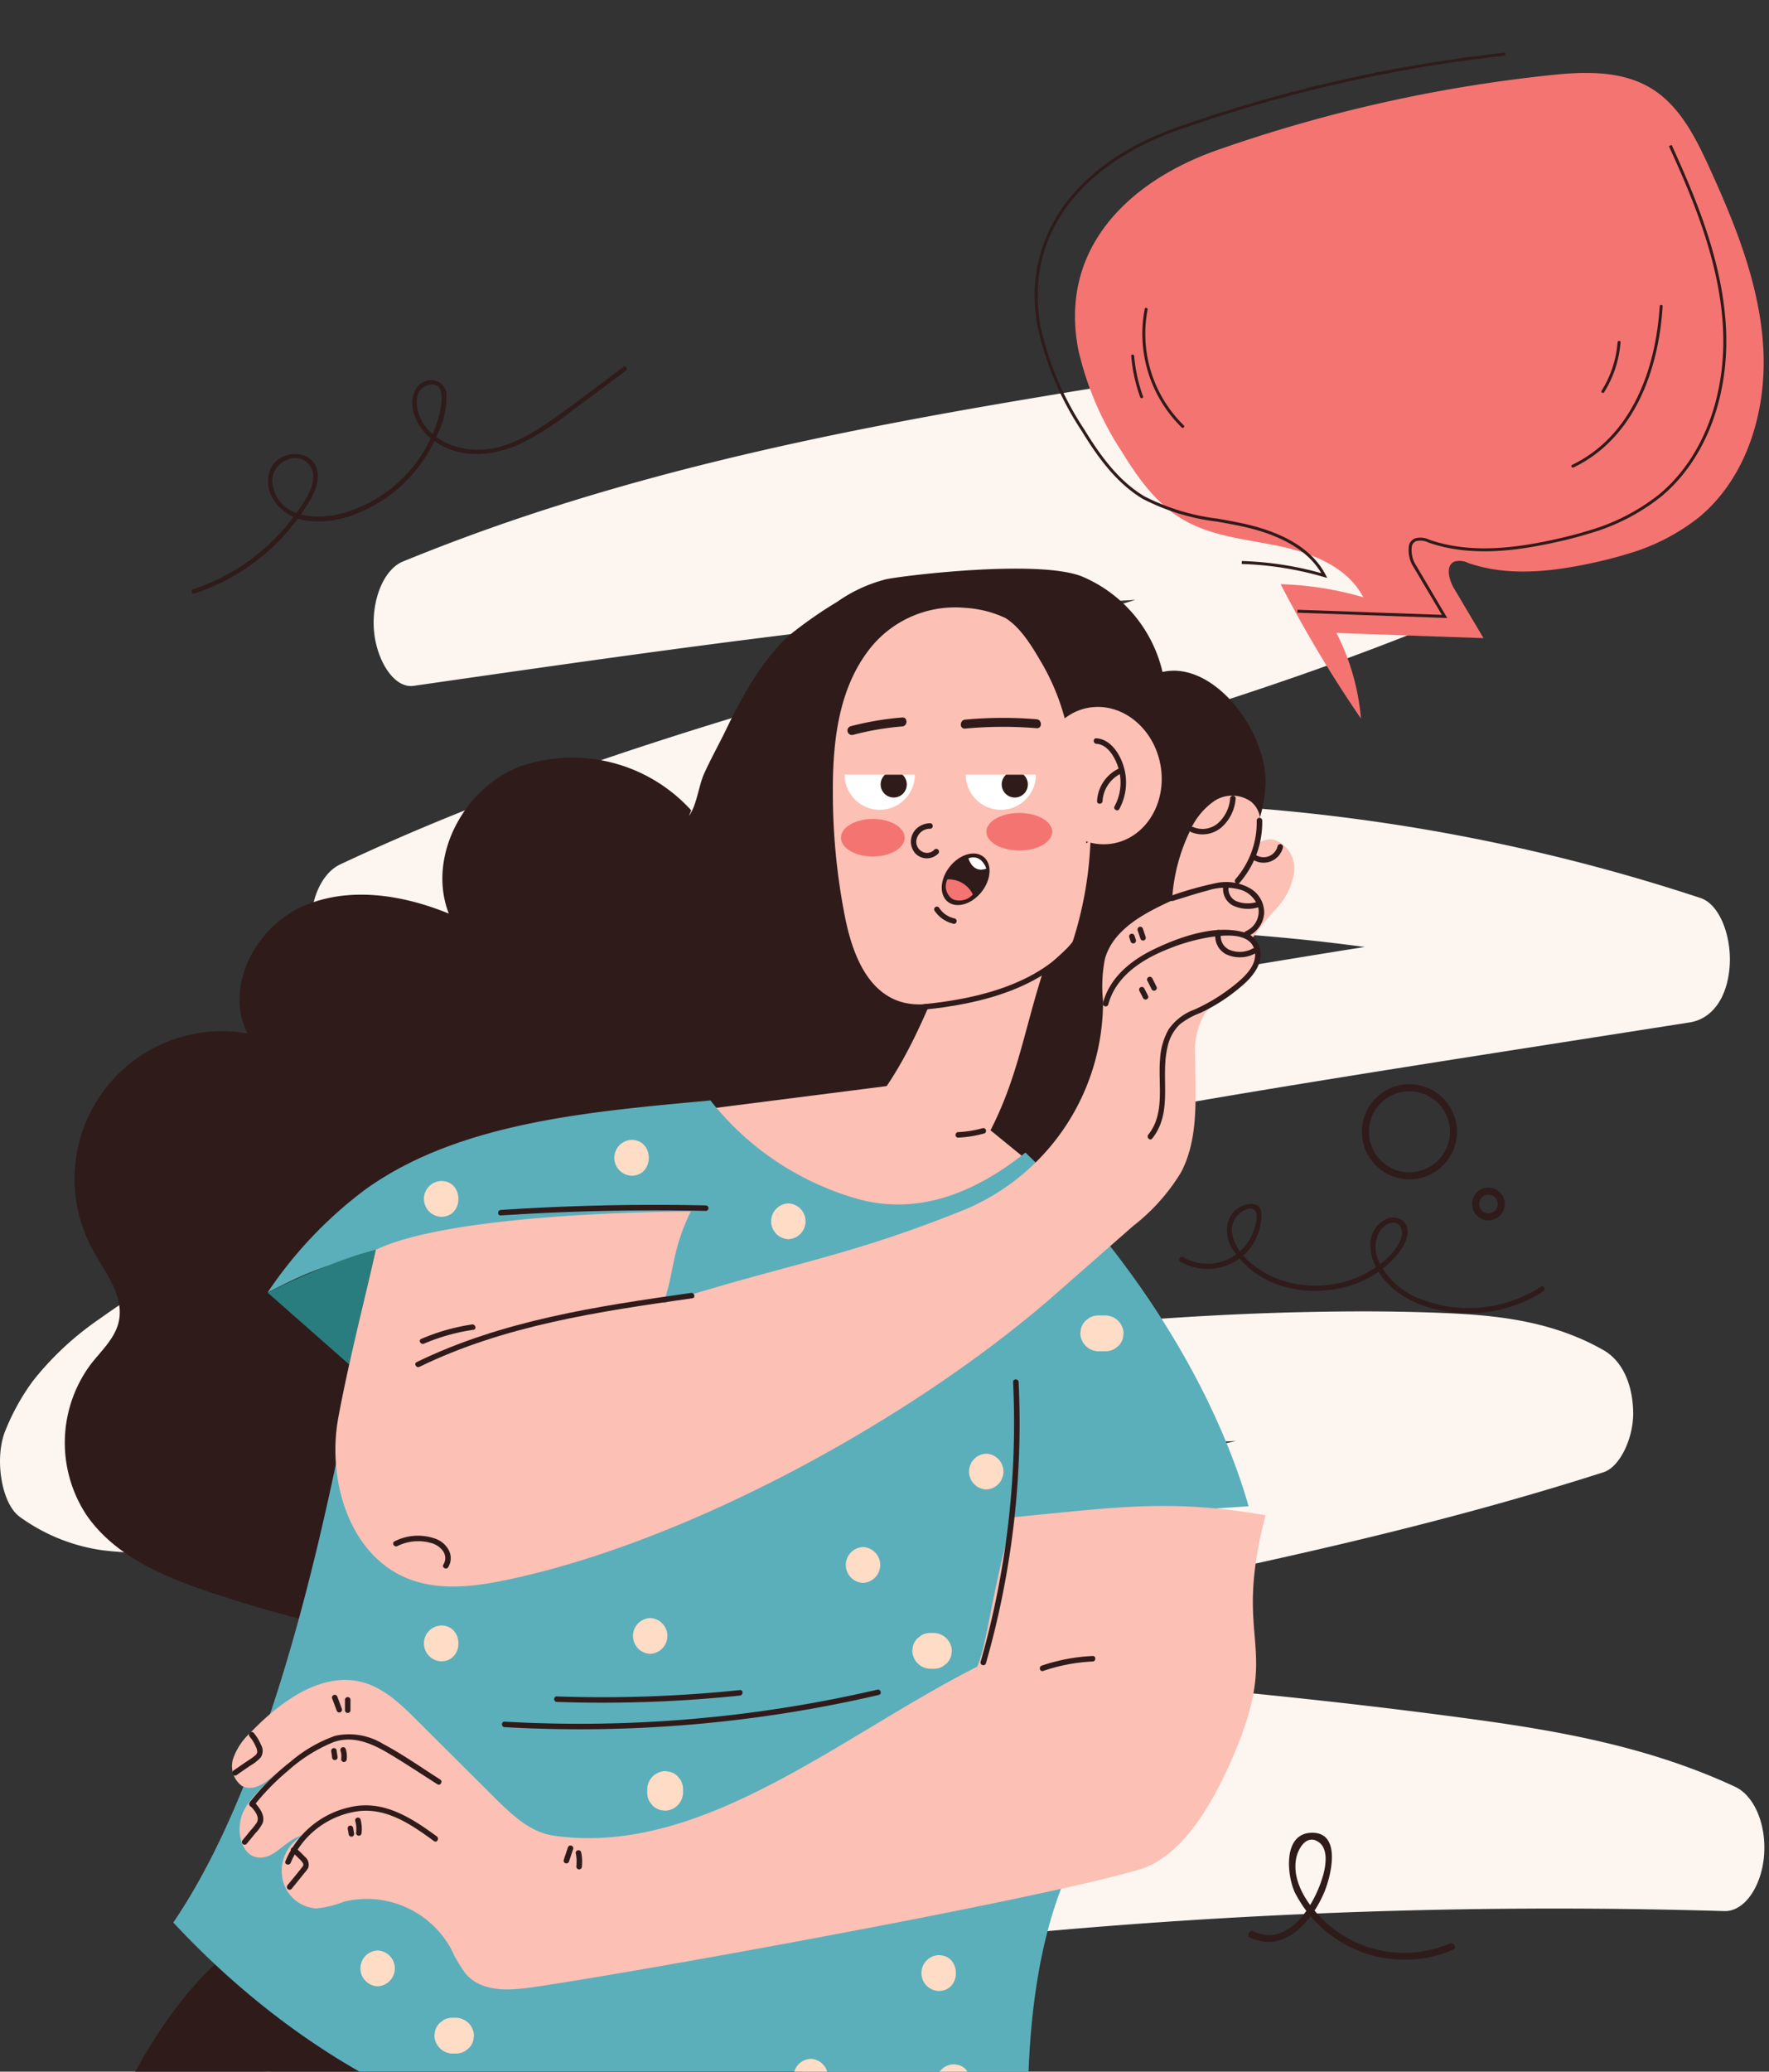<svg xmlns="http://www.w3.org/2000/svg" xmlns:xlink="http://www.w3.org/1999/xlink" width="190.5" height="223" viewBox="0 0 190.5 223">
  <rect x="0" y="0" width="190.5" height="223" fill="#333333" stroke="none"/>
  <defs>
    <clipPath id="clip-path">
      <rect id="Rectángulo_420730" data-name="Rectángulo 420730" width="190" height="223" transform="translate(600 3066)" fill="#fff" stroke="#707070" stroke-width="1" opacity="0.42"/>
    </clipPath>
  </defs>
  <g id="Grupo_1219854" data-name="Grupo 1219854" transform="translate(-599.5 -3066)">
    <g id="Grupo_1216606" data-name="Grupo 1216606" transform="translate(531.409 3018.358)">
      <path id="Trazado_1163371" data-name="Trazado 1163371" d="M254.938,239.975c-9.183-4.27-18.763-5.982-28.276-7.277s-19.068-2.353-28.614-3.25q-22.363-2.1-44.766-2.846,3.4-.792,6.8-1.545,3.2-.708,6.4-1.391l1.732-.368.693-.146.056-.012q1.646-.347,3.293-.689,6.412-1.334,12.827-2.645c8.935-1.843,17.869-3.709,26.782-5.8,9.673-2.271,19.322-4.82,28.906-7.886,1.786-.572,3.274-3.746,3.193-6.571-.091-3.179-1.314-5.5-3.193-6.571-5.207-2.969-10.846-3.7-16.347-3.958-5.432-.259-10.872-.256-16.306-.131-11.071.253-22.132,1.144-33.177,2.339-22.122,2.394-44.184,6.009-66.315,8.212-6.184.616-12.372,1.121-18.564,1.458-2.188.119-4.384.274-6.578.275q.378-.266.758-.529c.311-.215.624-.426.936-.638l.093-.063.122-.078c.735-.47,1.47-.938,2.209-1.388a115.7,115.7,0,0,1,16.381-8.141,308.965,308.965,0,0,1,34.955-11.629q8.8-2.44,17.649-4.5,4.466-1.048,8.941-2.016,1.053-.228,2.106-.453c.164-.035,1.2-.254.651-.138l.124-.026.878-.183q2.2-.456,4.392-.9c11.9-2.388,23.821-4.444,35.751-6.382,12.056-1.959,24.118-3.821,36.179-5.714l4.464-.7c2.176-.341,3.965-2.333,4.271-5.908.272-3.175-.991-6.758-3.115-7.476A204.272,204.272,0,0,0,194.4,134.142a316.761,316.761,0,0,0-33.389.438c11.345-3.286,22.708-6.418,34.023-9.952,8.261-2.58,16.495-5.384,24.664-8.605,1.778-.7,3.276-3.65,3.193-6.571-.092-3.211-1.32-5.453-3.193-6.571-6.3-3.762-13.188-4.692-19.884-4.679-.294,0-.589.009-.883.012a9.459,9.459,0,0,0,.624-3.477c-.1-3.383-1.925-7.2-4.349-6.814-21.939,3.485-43.931,6.985-65.585,13.68-6.085,1.881-12.137,4.025-18.138,6.482-2.1.859-3.4,4.2-3.115,7.476.265,3.091,2.112,6.219,4.271,5.908,14.079-2.027,28.159-4.055,42.256-5.765,11.8-1.432,23.634-2.791,35.47-3.492-5.673,1.746-11.358,3.4-17.044,5.033-14.756,4.233-29.536,8.322-44.172,13.5-8.208,2.9-16.367,6.158-24.428,9.948-2.083.979-3.4,4.1-3.115,7.476.267,3.113,2.109,6.189,4.271,5.908,18.759-2.433,37.527-4.841,56.341-5.944,17.6-1.033,35.265-.922,52.825,1.445-.517.083-1.034.163-1.552.246-12.167,1.952-24.329,4-36.466,6.375-12.336,2.412-24.651,5.13-36.905,8.414a339.213,339.213,0,0,0-35.634,11.456,126.569,126.569,0,0,0-16.8,7.858,103.86,103.86,0,0,0-8.911,5.71A32.437,32.437,0,0,0,71.63,196.3a24.125,24.125,0,0,0-2.951,5.312c-1.2,2.846-.5,7.859,1.56,9.323a19.883,19.883,0,0,0,8.884,3.582,37.878,37.878,0,0,0,7.372.178c5.6-.244,11.193-.635,16.784-1.129,11.07-.979,22.123-2.365,33.171-3.827,21.552-2.852,43.108-6,64.736-6.983-.438.1-.876.2-1.313.294q-3.29.72-6.581,1.415l-.693.146-.029.006-.028.006-1.56.327-3.293.685c-17.53,3.631-35.088,7.049-52.516,11.778a290.128,290.128,0,0,0-28.7,9.3c-2.1.813-3.393,4.233-3.115,7.476.281,3.27,2.094,5.969,4.271,5.908q28.829-.807,57.659.616,8.508.422,17.012,1.048-26.359,2.284-52.612,6.818-8.724,1.509-17.429,3.269c-5.928,1.2-12.05,1.837-17.463,6.158-2.031,1.621-2.782,6.353-1.56,9.323,1.337,3.248,3.778,4.179,5.95,2.445.185-.148.426-.4.651-.554a1.213,1.213,0,0,0,.231-.1,17.311,17.311,0,0,1,1.688-.879,23.339,23.339,0,0,1,3.491-1.23c.536-.147,1.074-.279,1.613-.4.2-.045,1.06-.232,1.2-.265q1.744-.366,3.489-.721,7.638-1.552,15.292-2.913Q142.143,260,157.5,258.042q30.708-3.906,61.533-4.734,17.373-.466,34.748.051c2.166.064,3.991-2.642,4.271-5.908C258.341,244.09,257.032,240.949,254.938,239.975Z" fill="#fcf5f0"/>
    </g>
    <g id="Grupo_1217185" data-name="Grupo 1217185" transform="translate(115 -202.734)">
      <g id="Grupo_1217169" data-name="Grupo 1217169" transform="translate(399.929 3286.578)">
        <path id="Trazado_1163637" data-name="Trazado 1163637" d="M210.316,172.254a3.722,3.722,0,1,1,3.722-3.722A3.726,3.726,0,0,1,210.316,172.254Zm0-6.412a2.69,2.69,0,1,0,2.69,2.69A2.693,2.693,0,0,0,210.316,165.842Z" fill="#301b1b"/>
      </g>
      <g id="Grupo_1217176" data-name="Grupo 1217176" transform="translate(399.929 3286.578)">
        <g id="Grupo_1217175" data-name="Grupo 1217175">
          <path id="Trazado_1163642" data-name="Trazado 1163642" d="M219.186,190.718c3.711,1.756,6.667-1.761,7.974-4.829.738-1.733,1.99-6.652-1.478-6.441-2.973.181-2.508,4.612-1.68,6.4a13.237,13.237,0,0,0,17.054,6.178c.442-.207.057-.862-.383-.655A12.474,12.474,0,0,1,227.05,188.8c-1.692-1.635-3.364-4.117-2.9-6.582.209-1.108,1.155-2.7,2.462-1.745,1,.734.74,2.452.461,3.48-.822,3.024-3.652,7.93-7.5,6.107-.44-.209-.826.445-.384.654Z" fill="#301b1b"/>
        </g>
      </g>
    </g>
    <g id="Grupo_1217184" data-name="Grupo 1217184" transform="translate(384.218 2908.927)">
      <g id="Grupo_1217183" data-name="Grupo 1217183" transform="translate(235.931 196.52)">
        <path id="Trazado_1163646" data-name="Trazado 1163646" d="M236.228,220.966a22.69,22.69,0,0,0,8.473-5.055,22.349,22.349,0,0,0,3.168-3.737c.821-1.219,1.862-2.772,1.6-4.324-.4-2.375-3.676-2.443-4.865-.659a3.461,3.461,0,0,0,.063,3.553,4.885,4.885,0,0,0,3.5,2.342c3.046.533,6.367-.772,8.82-2.513a15.716,15.716,0,0,0,5.457-6.871,8.923,8.923,0,0,0,.913-4.314,1.657,1.657,0,0,0-2.419-1.205c-1.277.566-1.444,2.159-1.1,3.357a5.624,5.624,0,0,0,2.191,2.991c2.831,2.022,6.457,1.663,9.454.244a32.158,32.158,0,0,0,5.289-3.406q2.953-2.191,5.9-4.385c.248-.184.006-.605-.245-.419-2.566,1.906-5.1,3.87-7.719,5.706-2.3,1.609-4.935,3.172-7.823,3.216-2.334.035-4.941-.937-6.149-3.048-.646-1.129-1.081-3.378.581-3.884,2.181-.663,1.474,2.458,1.155,3.575a14.983,14.983,0,0,1-10.32,10.2c-2.671.708-6.588.558-7.428-2.713a2.434,2.434,0,0,1,1.5-3.053,1.959,1.959,0,0,1,2.784,1.6c.1,1.541-1.078,3.1-1.933,4.292a21.88,21.88,0,0,1-3.008,3.376,22.124,22.124,0,0,1-7.979,4.67c-.3.1-.169.565.128.467Z" transform="translate(-235.931 -196.52)" fill="#301b1b"/>
      </g>
    </g>
    <g id="Grupo_1217186" data-name="Grupo 1217186" transform="translate(696.072 -874.251)">
      <g id="Grupo_1217165" data-name="Grupo 1217165" transform="translate(50.087 4056.96)">
        <path id="Trazado_1163633" data-name="Trazado 1163633" d="M262.564,389.624a5.121,5.121,0,1,1,5.121-5.121A5.127,5.127,0,0,1,262.564,389.624Zm0-9.483a4.362,4.362,0,1,0,4.362,4.362A4.367,4.367,0,0,0,262.564,380.142Z" transform="translate(-257.443 -379.382)" fill="#301b1b"/>
      </g>
      <g id="Grupo_1217166" data-name="Grupo 1217166" transform="translate(61.96 4068.095)">
        <path id="Trazado_1163634" data-name="Trazado 1163634" d="M275.346,398.04a1.759,1.759,0,1,1,1.759-1.759A1.761,1.761,0,0,1,275.346,398.04Zm0-2.759a1,1,0,1,0,1,1A1,1,0,0,0,275.346,395.28Z" transform="translate(-273.587 -394.522)" fill="#301b1b"/>
      </g>
      <g id="Grupo_1217182" data-name="Grupo 1217182" transform="translate(30.404 4069.854)">
        <g id="Grupo_1217181" data-name="Grupo 1217181" transform="translate(0 0)">
          <path id="Trazado_1163645" data-name="Trazado 1163645" d="M272.682,443.325a5.876,5.876,0,0,0,7.225-1.1,6.011,6.011,0,0,0,1.45-3.207c.143-1.12.1-1.976-1.239-1.9a2.73,2.73,0,0,0-2.206,1.606,3.69,3.69,0,0,0,.485,3.409,9.647,9.647,0,0,0,5.715,3.937c4.376,1.163,9.733-.242,12.358-4.108.551-.81,1.052-2.051.314-2.907a1.76,1.76,0,0,0-2.355-.066c-2.056,1.389-1.31,4.309-.055,5.951,1.842,2.41,4.881,3.553,7.818,3.86a14.787,14.787,0,0,0,9.589-2.306c.3-.2.02-.679-.282-.482a14.24,14.24,0,0,1-12.73,1.414,8.11,8.11,0,0,1-4.713-4.106,3.575,3.575,0,0,1-.073-2.942,2.173,2.173,0,0,1,1.039-1.1c1.164-.549,1.775.5,1.439,1.506-.563,1.692-2.423,3.075-3.939,3.859a11.591,11.591,0,0,1-5.148,1.263,11.112,11.112,0,0,1-4.937-1.043c-1.746-.836-3.673-2.356-4.13-4.331a2.338,2.338,0,0,1,.5-2.167c.352-.376,1.253-1,1.781-.655.8.519-.115,2.652-.471,3.268a5.277,5.277,0,0,1-7.155,1.862.278.278,0,0,0-.28.481Z" transform="translate(-272.545 -437.115)" fill="#301b1b"/>
        </g>
      </g>
    </g>
    <g id="Enmascarar_grupo_1153315" data-name="Enmascarar grupo 1153315" clip-path="url(#clip-path)">
      <g id="Grupo_1218201" data-name="Grupo 1218201" transform="translate(0 6)">
        <g id="Grupo_1218200" data-name="Grupo 1218200" transform="translate(600 3121.216)">
          <g id="Grupo_1216769" data-name="Grupo 1216769" transform="translate(0 0)">
            <g id="Grupo_1216611" data-name="Grupo 1216611" transform="translate(6.478)">
              <path id="Trazado_1163375" data-name="Trazado 1163375" d="M514.6,310.963c-.365,1.59-2.591,1.657-4.189,1.323a142.319,142.319,0,0,1-15.965-4.313c-5.091-1.7-10.386-3.913-13.448-8.32a14.147,14.147,0,0,1,.435-16.291c1.128-1.452,2.6-2.769,3-4.562.63-2.777-1.482-5.321-2.837-7.825A15.891,15.891,0,0,1,498.3,247.756c-2.491-4.881.756-11.249,5.723-13.567s10.887-1.408,15.958.672c-2.38-6.135,1.657-13.636,7.837-15.9a17.282,17.282,0,0,1,18.269,4.789q-.122.3-.244.606c.856-1.191,1.032-3.236,1.647-4.593.745-1.643,1.635-3.219,2.417-4.845,1.684-3.5,3.729-7.169,6.585-9.885a44.826,44.826,0,0,1,5.3-3.722,15.961,15.961,0,0,1,5.2-2.419c1.341-.346,16.789-2.276,21.346-.248a14.813,14.813,0,0,1,8.721,11.345l-.308-1.119c5.625-1.361,11.521,6.544,11.171,12.32s-4.225,10.663-8.039,15.017c1.608,3.419.918,7.518-.627,10.966s-3.873,6.483-5.674,9.805c-1.434,2.645-2.537,5.477-4.207,7.981-3.272,4.909-8.433,8.174-13.44,11.293-8.434,5.253-17.53,10.693-27.46,10.358-3.4-.115-6.881-.911-10.166-.012-5.482,1.5-8.622,7.083-11.246,12.125S520.161,309.8,514.6,310.963Z" transform="translate(-478.628 -197.734)" fill="#301b1b"/>
            </g>
            <g id="Grupo_1216622" data-name="Grupo 1216622" transform="translate(0 145.061)">
              <g id="Grupo_1216612" data-name="Grupo 1216612">
                <path id="Trazado_1163376" data-name="Trazado 1163376" d="M626.376,404.573s-.414,31.365-1.463,40.8h-91.86s6.511-44.2,24.509-58.153S626.376,404.573,626.376,404.573Z" transform="translate(-533.053 -383.64)" fill="#301b1b"/>
              </g>
              <g id="Grupo_1216621" data-name="Grupo 1216621" transform="translate(13.535 17.254)">
                <g id="Grupo_1216614" data-name="Grupo 1216614" transform="translate(39.371 19.151)">
                  <g id="Grupo_1216613" data-name="Grupo 1216613" transform="translate(0)">
                    <path id="Trazado_1163377" data-name="Trazado 1163377" d="M567.362,454.826c.8-4.853,1.689-9.772,3.807-14.251a23.209,23.209,0,0,1,9.394-10.237.3.3,0,0,1,.3.511,22.764,22.764,0,0,0-9.324,10.332c-1.994,4.345-2.834,9.118-3.6,13.8-.062.375-.633.216-.571-.158Z" transform="translate(-567.358 -430.296)" fill="#fff"/>
                  </g>
                </g>
                <g id="Grupo_1216616" data-name="Grupo 1216616" transform="translate(47.532 24.208)">
                  <g id="Grupo_1216615" data-name="Grupo 1216615" transform="translate(0)">
                    <path id="Trazado_1163378" data-name="Trazado 1163378" d="M568.744,438.443a8.4,8.4,0,0,0,3.912-1.622.3.3,0,0,1,.4.106.3.3,0,0,1-.106.4,8.757,8.757,0,0,1-4.054,1.682.307.307,0,0,1-.364-.207.3.3,0,0,1,.207-.364Z" transform="translate(-568.529 -436.777)" fill="#fff"/>
                  </g>
                </g>
                <g id="Grupo_1216618" data-name="Grupo 1216618" transform="translate(0)">
                  <g id="Grupo_1216617" data-name="Grupo 1216617">
                    <path id="Trazado_1163379" data-name="Trazado 1163379" d="M629.041,406.207c-.725,1.708-2.37,2.644-3.969,3.418a27.632,27.632,0,0,1-6.022,2.123,18.042,18.042,0,0,1-11.988-1.125c-.342-.169-.042-.68.3-.511a17.387,17.387,0,0,0,11.532,1.065,26.763,26.763,0,0,0,5.421-1.845c1.658-.766,3.465-1.65,4.217-3.423.149-.35.659-.048.512.3Z" transform="translate(-606.91 -405.753)" fill="#fff"/>
                  </g>
                </g>
                <g id="Grupo_1216620" data-name="Grupo 1216620" transform="translate(71.222 9.732)">
                  <g id="Grupo_1216619" data-name="Grupo 1216619" transform="translate(0)">
                    <path id="Trazado_1163380" data-name="Trazado 1163380" d="M541.784,429.794a21.387,21.387,0,0,1-5.684-11.2c-.064-.373.506-.533.571-.158a20.845,20.845,0,0,0,5.531,10.937c.264.274-.154.694-.419.419Z" transform="translate(-536.095 -418.225)" fill="#fff"/>
                  </g>
                </g>
              </g>
            </g>
            <g id="Grupo_1216657" data-name="Grupo 1216657" transform="translate(72.456 4.128)">
              <g id="Grupo_1216626" data-name="Grupo 1216626" transform="translate(0)">
                <g id="Grupo_1216623" data-name="Grupo 1216623" transform="translate(0 51.55)">
                  <path id="Trazado_1163381" data-name="Trazado 1163381" d="M528.966,269.089l-22.656,2.888s19.306,16.7,38.546,11.207c.677-.194,3.188-2.776,3.188-2.776l-10.337-8.43Z" transform="translate(-506.31 -269.089)" fill="#fcc0b4"/>
                </g>
                <g id="Grupo_1216624" data-name="Grupo 1216624" transform="translate(16.732)">
                  <path id="Trazado_1163382" data-name="Trazado 1163382" d="M492.965,223.111c-.037-5.3.534-10.907,3.663-15.184a11.7,11.7,0,0,1,10.546-4.818,11.867,11.867,0,0,1,4.365,1.094c1.664,1.024,2.89,3.1,3.852,4.736a24.519,24.519,0,0,1,2.542,6.067,5.848,5.848,0,0,1,2.463-1.123c3.542-.688,7.046,2.017,7.828,6.041s-1.455,7.844-5,8.533a5.866,5.866,0,0,1-2.993-.211,14.47,14.47,0,0,1-5.938,13.211,28.14,28.14,0,0,1-6.271,2.956c-2.584.967-5.439,1.941-8.035,1.006-3.415-1.229-4.912-5.179-5.655-8.731A68.588,68.588,0,0,1,492.965,223.111Z" transform="translate(-492.963 -203.024)" fill="#fcc0b4"/>
                </g>
                <g id="Grupo_1216625" data-name="Grupo 1216625" transform="translate(19.404 24.831)">
                  <path id="Trazado_1163383" data-name="Trazado 1163383" d="M527.865,234.847a40.354,40.354,0,0,1-1.965,11.3c-.084.274-3.058,2.825-3.146,3.1-2.146,6.649-2.824,12.039-6.24,18.162a57.892,57.892,0,0,1-13.733-1.987c4.281-4.285,6.918-10.549,9.222-16.15a40.616,40.616,0,0,1,4.585-8.362,13.618,13.618,0,0,1,7.69-5.125C525.426,235.5,527.647,236.008,527.865,234.847Z" transform="translate(-502.781 -234.847)" fill="#fcc0b4"/>
                </g>
              </g>
              <g id="Grupo_1216656" data-name="Grupo 1216656" transform="translate(18.002 11.887)">
                <g id="Grupo_1216653" data-name="Grupo 1216653" transform="translate(0)">
                  <g id="Grupo_1216633" data-name="Grupo 1216633" transform="translate(0 6.158)">
                    <g id="Grupo_1216629" data-name="Grupo 1216629" transform="translate(13.043)">
                      <g id="Grupo_1216627" data-name="Grupo 1216627" transform="translate(0 0.001)">
                        <path id="Trazado_1163384" data-name="Trazado 1163384" d="M514.1,229.93a3.779,3.779,0,0,1-3.779-3.779h7.558A3.779,3.779,0,0,1,514.1,229.93Z" transform="translate(-510.323 -226.151)" fill="#fff"/>
                      </g>
                      <g id="Grupo_1216628" data-name="Grupo 1216628" transform="translate(3.876)">
                        <path id="Trazado_1163385" data-name="Trazado 1163385" d="M511.9,226.15h1.874a1.408,1.408,0,1,1-1.874,0Z" transform="translate(-511.434 -226.15)" fill="#301b1b"/>
                      </g>
                    </g>
                    <g id="Grupo_1216632" data-name="Grupo 1216632">
                      <g id="Grupo_1216630" data-name="Grupo 1216630" transform="translate(0 0.001)">
                        <path id="Trazado_1163386" data-name="Trazado 1163386" d="M530.818,229.93a3.779,3.779,0,0,1-3.779-3.779H534.6A3.779,3.779,0,0,1,530.818,229.93Z" transform="translate(-527.039 -226.151)" fill="#fff"/>
                      </g>
                      <g id="Grupo_1216631" data-name="Grupo 1216631" transform="translate(3.877)">
                        <path id="Trazado_1163387" data-name="Trazado 1163387" d="M528.62,226.15h1.874a1.408,1.408,0,1,1-1.874,0Z" transform="translate(-528.149 -226.15)" fill="#301b1b"/>
                      </g>
                    </g>
                  </g>
                  <g id="Grupo_1216638" data-name="Grupo 1216638" transform="translate(26.826 2.241)">
                    <g id="Grupo_1216635" data-name="Grupo 1216635" transform="translate(0)">
                      <g id="Grupo_1216634" data-name="Grupo 1216634">
                        <path id="Trazado_1163388" data-name="Trazado 1163388" d="M498.176,221.13c1.572.1,2.576,1.758,2.964,3.127a5.988,5.988,0,0,1-.494,4.484c-.183.334-.694.036-.511-.3a5.355,5.355,0,0,0,.489-3.819c-.278-1.144-1.1-2.814-2.449-2.9-.378-.024-.382-.616,0-.591Z" transform="translate(-497.891 -221.129)" fill="#301b1b"/>
                      </g>
                    </g>
                    <g id="Grupo_1216637" data-name="Grupo 1216637" transform="translate(0.356 3.266)">
                      <g id="Grupo_1216636" data-name="Grupo 1216636" transform="translate(0)">
                        <path id="Trazado_1163389" data-name="Trazado 1163389" d="M500.986,225.862a3.514,3.514,0,0,0-1.958,2.947c-.018.379-.61.382-.592,0a4.105,4.105,0,0,1,2.251-3.458.3.3,0,0,1,.4.106.3.3,0,0,1-.106.4Z" transform="translate(-498.436 -225.315)" fill="#301b1b"/>
                      </g>
                    </g>
                  </g>
                  <g id="Grupo_1216640" data-name="Grupo 1216640" transform="translate(7.133 11.386)">
                    <g id="Grupo_1216639" data-name="Grupo 1216639" transform="translate(0)">
                      <path id="Trazado_1163390" data-name="Trazado 1163390" d="M525.771,233.441a1.485,1.485,0,0,0-1.509,1.2,1.2,1.2,0,0,0,.995,1.389,1.1,1.1,0,0,0,.963-.364.3.3,0,0,1,.419.419,1.722,1.722,0,0,1-2.482.024,1.92,1.92,0,0,1,.075-2.641,2.193,2.193,0,0,1,1.54-.619.3.3,0,0,1,0,.592Z" transform="translate(-523.666 -232.849)" fill="#301b1b"/>
                    </g>
                  </g>
                  <g id="Grupo_1216644" data-name="Grupo 1216644" transform="translate(9.396 13.639)">
                    <g id="Grupo_1216641" data-name="Grupo 1216641" transform="translate(0 0)">
                      <ellipse id="Elipse_14385" data-name="Elipse 14385" cx="2.186" cy="3.092" rx="2.186" ry="3.092" transform="matrix(-0.783, -0.622, 0.622, -0.783, 3.423, 7.561)" fill="#301b1b"/>
                    </g>
                    <g id="Grupo_1216642" data-name="Grupo 1216642" transform="translate(1.495 3.787)">
                      <path id="Trazado_1163391" data-name="Trazado 1163391" d="M521.946,242.213a2.883,2.883,0,0,0-2.735-1.618,1.637,1.637,0,0,0,.609,2.147A1.91,1.91,0,0,0,521.946,242.213Z" transform="translate(-519.031 -240.59)" fill="#f47471"/>
                    </g>
                    <g id="Grupo_1216643" data-name="Grupo 1216643" transform="translate(3.93 1.422)">
                      <path id="Trazado_1163392" data-name="Trazado 1163392" d="M519.1,238.76s-1.325.659-1.939-1.093C517.162,237.667,518.433,237.051,519.1,238.76Z" transform="translate(-517.162 -237.559)" fill="#fff"/>
                    </g>
                  </g>
                  <g id="Grupo_1216646" data-name="Grupo 1216646" transform="translate(9.639 20.355)">
                    <g id="Grupo_1216645" data-name="Grupo 1216645" transform="translate(0)">
                      <path id="Trazado_1163393" data-name="Trazado 1163393" d="M523.327,246.171a3.334,3.334,0,0,1-1.964-1.383.3.3,0,0,1,.106-.4.3.3,0,0,1,.4.106c.026.038.053.076.08.114.012.016.023.031,0,.007.014.019.029.037.044.055.056.068.115.134.177.2s.133.13.2.19l.043.036s.06.047.036.029l.037.027.057.041a2.97,2.97,0,0,0,.46.261l.064.028c-.029-.012-.013-.005.006,0,.043.016.087.034.13.048.088.03.177.055.268.078a.3.3,0,1,1-.156.57Z" transform="translate(-521.322 -244.344)" fill="#301b1b"/>
                    </g>
                  </g>
                  <g id="Grupo_1216648" data-name="Grupo 1216648" transform="translate(8.301 23.292)">
                    <g id="Grupo_1216647" data-name="Grupo 1216647" transform="translate(0)">
                      <path id="Trazado_1163394" data-name="Trazado 1163394" d="M504.124,255.671c5.848-.577,12.961-2.266,16.512-7.431.215-.312.728-.016.511.3-3.686,5.362-10.939,7.122-17.023,7.723-.378.038-.376-.554,0-.591Z" transform="translate(-503.841 -248.108)" fill="#301b1b"/>
                    </g>
                  </g>
                  <g id="Grupo_1216650" data-name="Grupo 1216650" transform="translate(12.511 0.045)">
                    <g id="Grupo_1216649" data-name="Grupo 1216649" transform="translate(0)">
                      <path id="Trazado_1163395" data-name="Trazado 1163395" d="M517.8,219.427a44.288,44.288,0,0,0-7.7.041c-.617.057-.613-.907,0-.964a44.283,44.283,0,0,1,7.7-.041c.613.05.619,1.014,0,.964Z" transform="translate(-509.64 -218.316)" fill="#301b1b"/>
                    </g>
                  </g>
                  <g id="Grupo_1216652" data-name="Grupo 1216652" transform="translate(0.303)">
                    <g id="Grupo_1216651" data-name="Grupo 1216651" transform="translate(0)">
                      <path id="Trazado_1163396" data-name="Trazado 1163396" d="M534.084,219.223a30.562,30.562,0,0,0-5.3.907.482.482,0,0,1-.256-.929,32.042,32.042,0,0,1,5.555-.941c.618-.05.615.914,0,.964Z" transform="translate(-528.188 -218.258)" fill="#301b1b"/>
                    </g>
                  </g>
                </g>
                <g id="Grupo_1216655" data-name="Grupo 1216655" transform="translate(11.945 44.188)">
                  <g id="Grupo_1216654" data-name="Grupo 1216654" transform="translate(0)">
                    <path id="Trazado_1163397" data-name="Trazado 1163397" d="M520.273,275.472a12.453,12.453,0,0,1-2.825.453c-.381.017-.38-.575,0-.592a11.744,11.744,0,0,0,2.667-.432.3.3,0,0,1,.158.571Z" transform="translate(-517.163 -274.888)" fill="#301b1b"/>
                  </g>
                </g>
              </g>
            </g>
            <g id="Grupo_1216658" data-name="Grupo 1216658" transform="translate(18.161 57.245)">
              <path id="Trazado_1163398" data-name="Trazado 1163398" d="M480.972,359.581c12.267-18,18.225-51.389,21.811-72.413-5.624,2.07-5.594,1.481-11.656,4.6a45.2,45.2,0,0,1,10.582-11.132c10.138-7.253,24.358-8.352,37.107-9.544a30.9,30.9,0,0,0,16.274,10.714c6.554,1.614,12.506-1.007,17.649-5.1,10.7,10.211,20.084,24.329,24.034,38.075-5.745.347-11.583.868-17.329,1.214-1.272,5.9-1.959,11.979-3.231,17.877a42.15,42.15,0,0,1-3.009,9.907c-1.317,2.671,6.874,5.151,5.416,7.76-4.81,8.607-5.742,20.325-5.617,30.015-14.323,5.083-39.082,4.738-53.958,1.267S490.978,370.34,480.972,359.581Z" transform="translate(-480.972 -271.097)" fill="#5bafbb"/>
            </g>
            <g id="Grupo_1216659" data-name="Grupo 1216659" transform="translate(28.318 73.315)">
              <path id="Trazado_1163399" data-name="Trazado 1163399" d="M601.424,296.3l8.788,7.74,2.868-12.346S609.079,292.508,601.424,296.3Z" transform="translate(-601.424 -291.692)" fill="#2a7d7f"/>
            </g>
            <g id="Grupo_1216662" data-name="Grupo 1216662" transform="translate(90.062 26.295)">
              <g id="Grupo_1216660" data-name="Grupo 1216660" transform="translate(15.661)">
                <ellipse id="Elipse_14386" data-name="Elipse 14386" cx="3.543" cy="2.02" rx="3.543" ry="2.02" transform="translate(0)" fill="#f47471"/>
              </g>
              <g id="Grupo_1216661" data-name="Grupo 1216661" transform="translate(0 0.644)">
                <ellipse id="Elipse_14387" data-name="Elipse 14387" cx="3.43" cy="2.02" rx="3.43" ry="2.02" fill="#f47471"/>
              </g>
            </g>
            <g id="Grupo_1216695" data-name="Grupo 1216695" transform="translate(38.303 61.487)">
              <g id="Grupo_1216664" data-name="Grupo 1216664" transform="translate(27.343)">
                <g id="Grupo_1216663" data-name="Grupo 1216663" transform="translate(0)">
                  <path id="Trazado_1163400" data-name="Trazado 1163400" d="M565.614,280.387a1.928,1.928,0,0,1,0-3.853c2.479,0,2.484,3.853,0,3.853Z" transform="translate(-563.753 -276.534)" fill="#ffdcc5"/>
                </g>
              </g>
              <g id="Grupo_1216666" data-name="Grupo 1216666" transform="translate(6.836 4.423)">
                <g id="Grupo_1216665" data-name="Grupo 1216665" transform="translate(0)">
                  <path id="Trazado_1163401" data-name="Trazado 1163401" d="M591.9,286.055a1.928,1.928,0,0,1,0-3.853c2.479,0,2.483,3.853,0,3.853Z" transform="translate(-590.034 -282.202)" fill="#ffdcc5"/>
                </g>
              </g>
              <g id="Grupo_1216668" data-name="Grupo 1216668" transform="translate(44.231 6.835)">
                <g id="Grupo_1216667" data-name="Grupo 1216667" transform="translate(0)">
                  <path id="Trazado_1163402" data-name="Trazado 1163402" d="M543.971,289.147a1.928,1.928,0,0,1,0-3.853,1.928,1.928,0,0,1,0,3.853Z" transform="translate(-542.11 -285.294)" fill="#ffdcc5"/>
                </g>
              </g>
              <g id="Grupo_1216670" data-name="Grupo 1216670" transform="translate(77.539 18.897)">
                <g id="Grupo_1216669" data-name="Grupo 1216669" transform="translate(0)">
                  <path id="Trazado_1163403" data-name="Trazado 1163403" d="M500.148,300.753h.8a1.982,1.982,0,0,1,1.927,1.927c-.023.171-.046.342-.069.512a1.928,1.928,0,0,1-.5.851l-.39.3a1.918,1.918,0,0,1-.972.263h-.8a1.982,1.982,0,0,1-1.927-1.927c.023-.171.046-.342.069-.512a1.929,1.929,0,0,1,.5-.851l.39-.3a1.922,1.922,0,0,1,.972-.263Z" transform="translate(-498.221 -300.751)" fill="#ffdcc5"/>
                </g>
              </g>
              <g id="Grupo_1216672" data-name="Grupo 1216672" transform="translate(52.273 43.829)">
                <g id="Grupo_1216671" data-name="Grupo 1216671" transform="translate(0)">
                  <path id="Trazado_1163404" data-name="Trazado 1163404" d="M533.665,336.557a1.928,1.928,0,0,1,0-3.853,1.928,1.928,0,0,1,0,3.853Z" transform="translate(-531.804 -332.704)" fill="#ffdcc5"/>
                </g>
              </g>
              <g id="Grupo_1216674" data-name="Grupo 1216674" transform="translate(6.836 52.273)">
                <g id="Grupo_1216673" data-name="Grupo 1216673" transform="translate(0)">
                  <path id="Trazado_1163405" data-name="Trazado 1163405" d="M591.9,347.378a1.928,1.928,0,0,1,0-3.853c2.479,0,2.483,3.853,0,3.853Z" transform="translate(-590.034 -343.525)" fill="#ffdcc5"/>
                </g>
              </g>
              <g id="Grupo_1216676" data-name="Grupo 1216676" transform="translate(29.353 51.469)">
                <g id="Grupo_1216675" data-name="Grupo 1216675" transform="translate(0)">
                  <path id="Trazado_1163406" data-name="Trazado 1163406" d="M563.038,346.348a1.928,1.928,0,0,1,0-3.853,1.928,1.928,0,0,1,0,3.853Z" transform="translate(-561.177 -342.495)" fill="#ffdcc5"/>
                </g>
              </g>
              <g id="Grupo_1216678" data-name="Grupo 1216678" transform="translate(65.542 33.777)">
                <g id="Grupo_1216677" data-name="Grupo 1216677" transform="translate(0)">
                  <path id="Trazado_1163407" data-name="Trazado 1163407" d="M516.659,323.674a1.928,1.928,0,0,1,0-3.853,1.928,1.928,0,0,1,0,3.853Z" transform="translate(-514.798 -319.821)" fill="#ffdcc5"/>
                </g>
              </g>
              <g id="Grupo_1216680" data-name="Grupo 1216680" transform="translate(59.444 53.075)">
                <g id="Grupo_1216679" data-name="Grupo 1216679" transform="translate(0)">
                  <path id="Trazado_1163408" data-name="Trazado 1163408" d="M523.854,344.555h.4a1.982,1.982,0,0,1,1.927,1.927c-.023.171-.046.342-.069.512a1.929,1.929,0,0,1-.5.85l-.39.3a1.918,1.918,0,0,1-.972.263h-.4a1.982,1.982,0,0,1-1.927-1.927c.023-.171.046-.342.069-.512a1.928,1.928,0,0,1,.5-.85l.39-.3a1.924,1.924,0,0,1,.972-.263Z" transform="translate(-521.926 -344.553)" fill="#ffdcc5"/>
                </g>
              </g>
              <g id="Grupo_1216682" data-name="Grupo 1216682" transform="translate(7.975 94.491)">
                <g id="Grupo_1216681" data-name="Grupo 1216681" transform="translate(0)">
                  <path id="Trazado_1163409" data-name="Trazado 1163409" d="M590.218,401.487h-.4a1.982,1.982,0,0,1-1.927-1.927c.023-.171.046-.342.069-.512a1.929,1.929,0,0,1,.5-.851l.39-.3a1.918,1.918,0,0,1,.972-.263h.4a1.982,1.982,0,0,1,1.927,1.927c-.023.171-.046.342-.069.512a1.925,1.925,0,0,1-.5.851l-.39.3a1.923,1.923,0,0,1-.972.263Z" transform="translate(-587.888 -397.631)" fill="#ffdcc5"/>
                </g>
              </g>
              <g id="Grupo_1216684" data-name="Grupo 1216684" transform="translate(46.644 98.916)">
                <g id="Grupo_1216683" data-name="Grupo 1216683" transform="translate(0)">
                  <path id="Trazado_1163410" data-name="Trazado 1163410" d="M540.879,407.155a1.928,1.928,0,0,1,0-3.853,1.928,1.928,0,0,1,0,3.853Z" transform="translate(-539.018 -403.302)" fill="#ffdcc5"/>
                </g>
              </g>
              <g id="Grupo_1216686" data-name="Grupo 1216686" transform="translate(60.416 87.758)">
                <g id="Grupo_1216685" data-name="Grupo 1216685" transform="translate(0)">
                  <path id="Trazado_1163411" data-name="Trazado 1163411" d="M523.229,392.855a1.928,1.928,0,0,1,0-3.853c2.479,0,2.484,3.853,0,3.853Z" transform="translate(-521.368 -389.002)" fill="#ffdcc5"/>
                </g>
              </g>
              <g id="Grupo_1216688" data-name="Grupo 1216688" transform="translate(61.999 99.512)">
                <g id="Grupo_1216687" data-name="Grupo 1216687" transform="translate(0)">
                  <path id="Trazado_1163412" data-name="Trazado 1163412" d="M521.2,407.919a1.928,1.928,0,0,1,0-3.853c2.479,0,2.484,3.853,0,3.853Z" transform="translate(-519.339 -404.066)" fill="#ffdcc5"/>
                </g>
              </g>
              <g id="Grupo_1216690" data-name="Grupo 1216690" transform="translate(0 87.255)">
                <g id="Grupo_1216689" data-name="Grupo 1216689" transform="translate(0)">
                  <path id="Trazado_1163413" data-name="Trazado 1163413" d="M600.656,392.211a1.928,1.928,0,0,1,0-3.853,1.928,1.928,0,0,1,0,3.853Z" transform="translate(-598.794 -388.358)" fill="#ffdcc5"/>
                </g>
              </g>
              <g id="Grupo_1216692" data-name="Grupo 1216692" transform="translate(24.93 100.524)">
                <g id="Grupo_1216691" data-name="Grupo 1216691" transform="translate(0)">
                  <path id="Trazado_1163414" data-name="Trazado 1163414" d="M568.706,409.216a1.928,1.928,0,0,1,0-3.853,1.928,1.928,0,0,1,0,3.853Z" transform="translate(-566.844 -405.363)" fill="#ffdcc5"/>
                </g>
              </g>
              <g id="Grupo_1216694" data-name="Grupo 1216694" transform="translate(30.895 67.953)">
                <g id="Grupo_1216693" data-name="Grupo 1216693" transform="translate(0)">
                  <path id="Trazado_1163415" data-name="Trazado 1163415" d="M562.884,365.548v.4a1.982,1.982,0,0,1-1.927,1.927l-.512-.069a1.93,1.93,0,0,1-.851-.5l-.3-.39a1.918,1.918,0,0,1-.263-.972v-.4a1.981,1.981,0,0,1,1.927-1.927l.512.069a1.93,1.93,0,0,1,.851.5l.3.39a1.92,1.92,0,0,1,.264.972Z" transform="translate(-559.029 -363.621)" fill="#ffdcc5"/>
                </g>
              </g>
            </g>
            <g id="Grupo_1216728" data-name="Grupo 1216728" transform="translate(35.618 24.431)">
              <g id="Grupo_1216696" data-name="Grupo 1216696" transform="translate(0)">
                <path id="Trazado_1163416" data-name="Trazado 1163416" d="M479.032,277.928c-1.354,5.99-2.913,11.99-4.036,18.027-1.255,6.743,1.167,14.893,7.554,17.394,3.213,1.259,6.824.876,10.205.188,19.756-4.021,44.292-17.522,59.448-30.818l8.4-7.369a21.224,21.224,0,0,0,5.139-5.761c1.975-3.761,1.521-8.262,1.524-12.51a7.719,7.719,0,0,1,1.032-4.565c1.055-1.467,2.923-2.077,4.316-3.229s2.135-3.614.63-4.614a24.306,24.306,0,0,1,2.735-3.445,7.416,7.416,0,0,0,1.936-3.884,3.3,3.3,0,0,0-2.04-3.514c-1.408-.416-3.137.977-2.7,2.378,1.022-2.111,1.908-4.988.12-6.506a3.5,3.5,0,0,0-4.014-.053,7.625,7.625,0,0,0-2.633,3.319,19.541,19.541,0,0,0-1.87,7.356c-3,1.371-6.32,3.1-7.228,6.27a15.184,15.184,0,0,0-.21,4.526,24.268,24.268,0,0,1-14.775,22.438c-12.944,5.237-19.268,5.88-32.567,10.136,1.186-3.322.849-5.573,2.944-9.888C505.015,273.839,486.177,274.489,479.032,277.928Z" transform="translate(-474.676 -229.043)" fill="#fcc0b4"/>
              </g>
              <g id="Grupo_1216727" data-name="Grupo 1216727" transform="translate(6.222 0.01)">
                <g id="Grupo_1216719" data-name="Grupo 1216719" transform="translate(76.416)">
                  <g id="Grupo_1216698" data-name="Grupo 1216698" transform="translate(0 14.432)">
                    <g id="Grupo_1216697" data-name="Grupo 1216697">
                      <path id="Trazado_1163417" data-name="Trazado 1163417" d="M484.224,269.6c1.858-2.313,1.018-5.476,1.274-8.19a7.253,7.253,0,0,1,.921-3.152,5.817,5.817,0,0,1,2.786-2.127,19.464,19.464,0,0,0,3.789-2.243c1.2-.921,3.067-2.358,2.684-4.1-.449-2.035-3.393-1.67-4.937-1.427A20.776,20.776,0,0,0,486.4,249.6c-2.811,1.106-5.684,2.925-6.494,6.021a.3.3,0,0,1-.571-.158c.725-2.772,3.008-4.622,5.5-5.822,2.731-1.316,6.463-2.633,9.517-1.866a2.421,2.421,0,0,1,1.967,2.407c0,1.472-1.086,2.6-2.132,3.5a18.982,18.982,0,0,1-4.372,2.819,8.061,8.061,0,0,0-2.225,1.252,4.765,4.765,0,0,0-1.3,2.431c-.776,3.268.643,6.984-1.645,9.832-.239.3-.655-.124-.419-.418Z" transform="translate(-479.323 -247.551)" fill="#301b1b"/>
                    </g>
                  </g>
                  <g id="Grupo_1216700" data-name="Grupo 1216700" transform="translate(7.201 9.303)">
                    <g id="Grupo_1216699" data-name="Grupo 1216699" transform="translate(0)">
                      <path id="Trazado_1163418" data-name="Trazado 1163418" d="M479.025,242.42a37.938,37.938,0,0,1,4.768-1.338,5.2,5.2,0,0,1,3.7.569,3,3,0,0,1,1.5,2.722,2.922,2.922,0,0,1-1.8,2.444c-.351.147-.5-.425-.158-.571a2.3,2.3,0,0,0,1.348-2.429,2.83,2.83,0,0,0-1.981-2.037,6.1,6.1,0,0,0-3.492.1c-1.255.325-2.49.737-3.73,1.113-.365.111-.521-.46-.157-.571Z" transform="translate(-478.818 -240.979)" fill="#301b1b"/>
                    </g>
                  </g>
                  <g id="Grupo_1216702" data-name="Grupo 1216702" transform="translate(14.222 2.347)">
                    <g id="Grupo_1216701" data-name="Grupo 1216701" transform="translate(0)">
                      <path id="Trazado_1163419" data-name="Trazado 1163419" d="M482.038,232.35a9.9,9.9,0,0,1-2.452,6.754c-.251.287-.669-.133-.419-.419a9.287,9.287,0,0,0,2.278-6.336.3.3,0,0,1,.593,0Z" transform="translate(-479.091 -232.064)" fill="#301b1b"/>
                    </g>
                  </g>
                  <g id="Grupo_1216704" data-name="Grupo 1216704" transform="translate(9.327)">
                    <g id="Grupo_1216703" data-name="Grupo 1216703" transform="translate(0)">
                      <path id="Trazado_1163420" data-name="Trazado 1163420" d="M487.742,229.352a4.583,4.583,0,0,1-1.557,3.137,3.161,3.161,0,0,1-3.27.465c-.346-.16-.045-.67.3-.511a2.565,2.565,0,0,0,2.655-.456,4.02,4.02,0,0,0,1.281-2.634.3.3,0,0,1,.3-.3.3.3,0,0,1,.3.3Z" transform="translate(-482.762 -229.056)" fill="#301b1b"/>
                    </g>
                  </g>
                  <g id="Grupo_1216706" data-name="Grupo 1216706" transform="translate(16.131 5.202)">
                    <g id="Grupo_1216705" data-name="Grupo 1216705" transform="translate(0)">
                      <path id="Trazado_1163421" data-name="Trazado 1163421" d="M479.5,236.1a2.143,2.143,0,0,1-3.125,1.357c-.321-.2-.024-.716.3-.511a1.548,1.548,0,0,0,2.255-1,.3.3,0,0,1,.364-.207.3.3,0,0,1,.207.364Z" transform="translate(-476.236 -235.723)" fill="#301b1b"/>
                    </g>
                  </g>
                  <g id="Grupo_1216708" data-name="Grupo 1216708" transform="translate(12.943 9.574)">
                    <g id="Grupo_1216707" data-name="Grupo 1216707" transform="translate(0)">
                      <path id="Trazado_1163422" data-name="Trazado 1163422" d="M483.18,243.773a3.806,3.806,0,0,1-2.684-.2,2,2,0,0,1-1.049-2.035.3.3,0,0,1,.364-.207.3.3,0,0,1,.207.364,1.435,1.435,0,0,0,.865,1.414,3.294,3.294,0,0,0,2.14.088c.372-.08.531.491.158.571Z" transform="translate(-479.421 -241.326)" fill="#301b1b"/>
                    </g>
                  </g>
                  <g id="Grupo_1216710" data-name="Grupo 1216710" transform="translate(12.092 14.407)">
                    <g id="Grupo_1216709" data-name="Grupo 1216709" transform="translate(0)">
                      <path id="Trazado_1163423" data-name="Trazado 1163423" d="M484.178,250.059a3.477,3.477,0,0,1-3.214.1,2.2,2.2,0,0,1-1.081-2.431.3.3,0,0,1,.571.158,1.616,1.616,0,0,0,.856,1.79,2.892,2.892,0,0,0,2.569-.126c.343-.164.643.346.3.51Z" transform="translate(-479.809 -247.519)" fill="#301b1b"/>
                    </g>
                  </g>
                  <g id="Grupo_1216712" data-name="Grupo 1216712" transform="translate(3.738 14.101)">
                    <g id="Grupo_1216711" data-name="Grupo 1216711" transform="translate(0)">
                      <path id="Trazado_1163424" data-name="Trazado 1163424" d="M495.473,248.4l-.3-.9a.3.3,0,0,1,.207-.364.3.3,0,0,1,.364.207q.151.452.3.9a.3.3,0,0,1-.207.364.3.3,0,0,1-.364-.207Z" transform="translate(-495.159 -247.127)" fill="#301b1b"/>
                    </g>
                  </g>
                  <g id="Grupo_1216714" data-name="Grupo 1216714" transform="translate(2.836 14.854)">
                    <g id="Grupo_1216713" data-name="Grupo 1216713" transform="translate(0)">
                      <path id="Trazado_1163425" data-name="Trazado 1163425" d="M496.674,248.918c-.05-.151-.1-.3-.151-.453a.224.224,0,0,1-.005-.118.215.215,0,0,1,.035-.11.3.3,0,0,1,.177-.136.3.3,0,0,1,.228.03.319.319,0,0,1,.136.177c.05.151.1.3.151.453a.224.224,0,0,1,.005.118.215.215,0,0,1-.035.11.3.3,0,0,1-.177.136.3.3,0,0,1-.228-.03.327.327,0,0,1-.136-.177Z" transform="translate(-496.513 -248.093)" fill="#301b1b"/>
                    </g>
                  </g>
                  <g id="Grupo_1216716" data-name="Grupo 1216716" transform="translate(3.908 20.578)">
                    <g id="Grupo_1216715" data-name="Grupo 1216715" transform="translate(0)">
                      <path id="Trazado_1163426" data-name="Trazado 1163426" d="M495.26,256.649l-.4-.78a.309.309,0,0,1-.03-.228.3.3,0,0,1,.541-.071l.4.78a.309.309,0,0,1,.03.228.3.3,0,0,1-.541.071Z" transform="translate(-494.818 -255.428)" fill="#301b1b"/>
                    </g>
                  </g>
                  <g id="Grupo_1216718" data-name="Grupo 1216718" transform="translate(4.8 19.531)">
                    <g id="Grupo_1216717" data-name="Grupo 1216717" transform="translate(0)">
                      <path id="Trazado_1163427" data-name="Trazado 1163427" d="M494.108,255.433q-.226-.452-.453-.9a.3.3,0,1,1,.511-.3q.226.452.453.9a.3.3,0,0,1-.511.3Z" transform="translate(-493.62 -254.087)" fill="#301b1b"/>
                    </g>
                  </g>
                </g>
                <g id="Grupo_1216726" data-name="Grupo 1216726" transform="translate(0 53.516)">
                  <g id="Grupo_1216721" data-name="Grupo 1216721" transform="translate(2.381)">
                    <g id="Grupo_1216720" data-name="Grupo 1216720" transform="translate(0)">
                      <path id="Trazado_1163428" data-name="Trazado 1163428" d="M587.3,298.215c-10.01,1.426-20.211,2.91-29.394,7.385-.341.166-.641-.344-.3-.511,9.235-4.5,19.467-6.011,29.536-7.446.373-.053.534.517.158.571Z" transform="translate(-557.458 -297.641)" fill="#301b1b"/>
                    </g>
                  </g>
                  <g id="Grupo_1216723" data-name="Grupo 1216723" transform="translate(2.865 3.395)">
                    <g id="Grupo_1216722" data-name="Grupo 1216722" transform="translate(0)">
                      <path id="Trazado_1163429" data-name="Trazado 1163429" d="M593.457,302.566a21.457,21.457,0,0,0-5.327,1.493c-.346.148-.648-.361-.3-.511a22.007,22.007,0,0,1,5.468-1.554c.373-.054.534.517.158.571Z" transform="translate(-587.676 -301.991)" fill="#301b1b"/>
                    </g>
                  </g>
                  <g id="Grupo_1216725" data-name="Grupo 1216725" transform="translate(0 26.129)">
                    <g id="Grupo_1216724" data-name="Grupo 1216724">
                      <path id="Trazado_1163430" data-name="Trazado 1163430" d="M596.5,334.231a1.318,1.318,0,0,0-.041-1.433,2.289,2.289,0,0,0-1.312-.883,5.046,5.046,0,0,0-3.614.338c-.341.167-.641-.343-.3-.511a5.548,5.548,0,0,1,4.385-.288,2.622,2.622,0,0,1,1.461,1.25,1.871,1.871,0,0,1-.069,1.826c-.209.317-.722.02-.512-.3Z" transform="translate(-591.085 -331.127)" fill="#301b1b"/>
                    </g>
                  </g>
                </g>
              </g>
            </g>
            <g id="Grupo_1216760" data-name="Grupo 1216760" transform="translate(24.509 100.893)">
              <g id="Grupo_1216729" data-name="Grupo 1216729" transform="translate(0)">
                <path id="Trazado_1163431" data-name="Trazado 1163431" d="M549.472,328.255c-2.354,8.784-2.752,13.749-3.793,16.077-14.627,7.37-29.716,20.547-45.678,18.179-2.5-.371-4.524-2.312-6.386-4.168l-8.179-8.146c-1.666-1.66-3.411-3.369-5.572-4.075-4.482-1.466-9.07,1.792-12.458,5.317a6.85,6.85,0,0,0-1.829,2.716,2.658,2.658,0,0,0,.877,2.988c1.327.767,2.977-.478,3.979-1.7-1.219,1.531-2.883,2.669-3.764,4.455s-.389,4.629,1.444,4.954c1.9.336,3.069-1.987,4.96-2.351a4.308,4.308,0,0,0-2.232,4.555,3.964,3.964,0,0,0,3.64,3.3,10.855,10.855,0,0,0,2.991-.723,10.345,10.345,0,0,1,11.562,5.112A14.879,14.879,0,0,0,490.6,377.4c1.759,2.01,4.7,1.8,7.222,1.436,10.515-1.507,54.482-9.433,65.328-12.673,4.443-1.327,7.582-6.636,9.624-11.146,6.094-13.455.183-12.549,3.956-26.984C566.273,326.215,560.178,327.244,549.472,328.255Z" transform="translate(-465.452 -327.035)" fill="#fcc0b4"/>
              </g>
              <g id="Grupo_1216759" data-name="Grupo 1216759" transform="translate(0.026 16.148)">
                <g id="Grupo_1216731" data-name="Grupo 1216731" transform="translate(86.942)">
                  <g id="Grupo_1216730" data-name="Grupo 1216730" transform="translate(0)">
                    <path id="Trazado_1163432" data-name="Trazado 1163432" d="M507.818,348.322a19.186,19.186,0,0,0-5.329,1.018c-.361.123-.517-.448-.158-.571a19.774,19.774,0,0,1,5.486-1.039c.381-.017.38.575,0,.592Z" transform="translate(-502.128 -347.73)" fill="#301b1b"/>
                  </g>
                </g>
                <g id="Grupo_1216758" data-name="Grupo 1216758" transform="translate(0 4.179)">
                  <g id="Grupo_1216733" data-name="Grupo 1216733" transform="translate(36.984 16.785)">
                    <g id="Grupo_1216732" data-name="Grupo 1216732" transform="translate(0)">
                      <path id="Trazado_1163433" data-name="Trazado 1163433" d="M573.527,374.811a5.065,5.065,0,0,1,.068,1.492.3.3,0,0,1-.3.3.3.3,0,0,1-.3-.3,4.807,4.807,0,0,0,.025-.7c0-.114-.013-.227-.025-.34l-.009-.081c.008.063,0-.016,0-.03-.009-.063-.02-.126-.033-.188a.3.3,0,1,1,.57-.158Z" transform="translate(-572.95 -374.596)" fill="#301b1b"/>
                    </g>
                  </g>
                  <g id="Grupo_1216735" data-name="Grupo 1216735" transform="translate(35.646 16.177)">
                    <g id="Grupo_1216734" data-name="Grupo 1216734" transform="translate(0)">
                      <path id="Trazado_1163434" data-name="Trazado 1163434" d="M575.212,374.194q-.235.709-.471,1.418a.3.3,0,0,1-.571-.158q.235-.709.471-1.418a.3.3,0,0,1,.571.158Z" transform="translate(-574.156 -373.817)" fill="#301b1b"/>
                    </g>
                  </g>
                  <g id="Grupo_1216737" data-name="Grupo 1216737" transform="translate(5.682 11.896)">
                    <g id="Grupo_1216736" data-name="Grupo 1216736">
                      <path id="Trazado_1163435" data-name="Trazado 1163435" d="M592.867,374.349a9.8,9.8,0,0,1,6.936-5.818c3.569-.845,6.607,1.121,9.365,3.141.3.223.009.737-.3.511-2.523-1.848-5.351-3.8-8.643-3.14a9.232,9.232,0,0,0-6.788,5.463c-.129.356-.7.2-.571-.157Z" transform="translate(-592.848 -368.33)" fill="#301b1b"/>
                    </g>
                  </g>
                  <g id="Grupo_1216739" data-name="Grupo 1216739" transform="translate(1.796 4.218)">
                    <g id="Grupo_1216738" data-name="Grupo 1216738">
                      <path id="Trazado_1163436" data-name="Trazado 1163436" d="M592.437,365.824a25.6,25.6,0,0,1,4.361-4.331,15.16,15.16,0,0,1,4.836-2.807,7,7,0,0,1,5.187.892c2.116,1.117,4.1,2.53,6.118,3.812.321.2.024.716-.3.511-1.725-1.1-3.431-2.233-5.185-3.282-1.815-1.085-3.852-2-5.975-1.263a16.836,16.836,0,0,0-4.913,3.075,25.546,25.546,0,0,0-3.711,3.812c-.236.3-.653-.123-.418-.419Z" transform="translate(-592.367 -358.491)" fill="#301b1b"/>
                    </g>
                  </g>
                  <g id="Grupo_1216741" data-name="Grupo 1216741" transform="translate(0 3.996)">
                    <g id="Grupo_1216740" data-name="Grupo 1216740">
                      <path id="Trazado_1163437" data-name="Trazado 1163437" d="M619.325,358.3a4.859,4.859,0,0,1,.783,1.277,1.309,1.309,0,0,1-.023,1.379,5,5,0,0,1-1.179.914l-1.429.986c-.314.217-.611-.3-.3-.511l1.163-.8c.368-.254.769-.488,1.11-.778a.649.649,0,0,0,.261-.375,1.276,1.276,0,0,0-.149-.588,4.112,4.112,0,0,0-.657-1.081c-.244-.291.173-.712.419-.42Z" transform="translate(-617.045 -358.206)" fill="#301b1b"/>
                    </g>
                  </g>
                  <g id="Grupo_1216743" data-name="Grupo 1216743" transform="translate(1.018 11.577)">
                    <g id="Grupo_1216742" data-name="Grupo 1216742">
                      <path id="Trazado_1163438" data-name="Trazado 1163438" d="M618.407,368.019c.5.576,1.072,1.365.759,2.165a4.348,4.348,0,0,1-.778,1.072l-.934,1.14a.3.3,0,0,1-.419,0,.3.3,0,0,1,0-.419l.786-.96a9.5,9.5,0,0,0,.705-.879c.378-.6-.158-1.259-.539-1.7-.247-.286.169-.707.419-.417Z" transform="translate(-616.951 -367.921)" fill="#301b1b"/>
                    </g>
                  </g>
                  <g id="Grupo_1216745" data-name="Grupo 1216745" transform="translate(5.859 16.396)">
                    <g id="Grupo_1216744" data-name="Grupo 1216744">
                      <path id="Trazado_1163439" data-name="Trazado 1163439" d="M611.6,374.173a12.92,12.92,0,0,1,1.007.964,1.082,1.082,0,0,1,.357,1.181,2.573,2.573,0,0,1-.375.52l-.465.575-.954,1.181a.3.3,0,0,1-.419,0,.3.3,0,0,1,0-.419c.526-.651,1.07-1.29,1.579-1.953a.319.319,0,0,0,.075-.377,1.8,1.8,0,0,0-.344-.421c-.281-.29-.575-.567-.88-.832-.289-.25.132-.668.418-.419Z" transform="translate(-610.665 -374.097)" fill="#301b1b"/>
                    </g>
                  </g>
                  <g id="Grupo_1216747" data-name="Grupo 1216747" transform="translate(13.234 13.27)">
                    <g id="Grupo_1216746" data-name="Grupo 1216746" transform="translate(0)">
                      <path id="Trazado_1163440" data-name="Trazado 1163440" d="M603.437,371.695a3.728,3.728,0,0,0,.017-.646c0-.05-.007-.1-.012-.149,0-.029-.006-.058-.01-.087s0-.016,0,.017l-.007-.049c-.016-.107-.038-.212-.064-.317a.3.3,0,1,1,.571-.158,4.011,4.011,0,0,1,.094,1.387.323.323,0,0,1-.087.209.3.3,0,0,1-.209.087.3.3,0,0,1-.3-.295Z" transform="translate(-603.355 -370.092)" fill="#301b1b"/>
                    </g>
                  </g>
                  <g id="Grupo_1216749" data-name="Grupo 1216749" transform="translate(12.406 14.08)">
                    <g id="Grupo_1216748" data-name="Grupo 1216748" transform="translate(0)">
                      <path id="Trazado_1163441" data-name="Trazado 1163441" d="M604.535,372.1l-.108-.6a.32.32,0,0,1,.03-.228.3.3,0,0,1,.177-.136.3.3,0,0,1,.228.03.289.289,0,0,1,.136.177l.108.6a.321.321,0,0,1-.03.228.3.3,0,0,1-.177.136.3.3,0,0,1-.228-.03.292.292,0,0,1-.136-.177Z" transform="translate(-604.42 -371.129)" fill="#301b1b"/>
                    </g>
                  </g>
                  <g id="Grupo_1216751" data-name="Grupo 1216751" transform="translate(11.616 5.632)">
                    <g id="Grupo_1216750" data-name="Grupo 1216750">
                      <path id="Trazado_1163442" data-name="Trazado 1163442" d="M605.513,361.6a2.385,2.385,0,0,0,0-.6c0,.027.007.052.011.079a2.454,2.454,0,0,0-.091-.4.3.3,0,0,1,.207-.364.3.3,0,0,1,.364.207,2.592,2.592,0,0,1,.1,1.085.325.325,0,0,1-.087.209.3.3,0,0,1-.418,0,.278.278,0,0,1-.087-.209Z" transform="translate(-605.419 -360.302)" fill="#301b1b"/>
                    </g>
                  </g>
                  <g id="Grupo_1216753" data-name="Grupo 1216753" transform="translate(10.628 5.731)">
                    <g id="Grupo_1216752" data-name="Grupo 1216752" transform="translate(0)">
                      <path id="Trazado_1163443" data-name="Trazado 1163443" d="M606.812,361.506c-.033-.235-.066-.469-.1-.7a.224.224,0,0,1-.005-.118.214.214,0,0,1,.035-.11.3.3,0,0,1,.177-.136.3.3,0,0,1,.228.03.283.283,0,0,1,.136.177c.033.235.066.469.1.7a.224.224,0,0,1,.005.118.216.216,0,0,1-.035.11.3.3,0,0,1-.177.136.3.3,0,0,1-.228-.03.289.289,0,0,1-.136-.177Z" transform="translate(-606.702 -360.429)" fill="#301b1b"/>
                    </g>
                  </g>
                  <g id="Grupo_1216755" data-name="Grupo 1216755" transform="translate(12.115 0.303)">
                    <g id="Grupo_1216754" data-name="Grupo 1216754" transform="translate(0)">
                      <path id="Trazado_1163444" data-name="Trazado 1163444" d="M604.924,354.875V353.77a.3.3,0,1,1,.591,0v1.106a.3.3,0,0,1-.591,0Z" transform="translate(-604.924 -353.474)" fill="#301b1b"/>
                    </g>
                  </g>
                  <g id="Grupo_1216757" data-name="Grupo 1216757" transform="translate(10.713)">
                    <g id="Grupo_1216756" data-name="Grupo 1216756" transform="translate(0)">
                      <path id="Trazado_1163445" data-name="Trazado 1163445" d="M606.587,354.77l-.49-1.312a.3.3,0,0,1,.207-.364.3.3,0,0,1,.364.207l.49,1.312a.3.3,0,0,1-.207.364.3.3,0,0,1-.364-.207Z" transform="translate(-606.083 -353.085)" fill="#301b1b"/>
                    </g>
                  </g>
                </g>
              </g>
            </g>
            <g id="Grupo_1216762" data-name="Grupo 1216762" transform="translate(53.558 120.655)">
              <g id="Grupo_1216761" data-name="Grupo 1216761" transform="translate(0)">
                <path id="Trazado_1163446" data-name="Trazado 1163446" d="M572.318,352.942a142.327,142.327,0,0,1-40.29,3.465c-.378-.022-.382-.614,0-.592a141.764,141.764,0,0,0,40.132-3.443c.371-.086.53.485.158.571Z" transform="translate(-531.744 -352.362)" fill="#301b1b"/>
              </g>
            </g>
            <g id="Grupo_1216764" data-name="Grupo 1216764" transform="translate(59.18 120.707)">
              <g id="Grupo_1216763" data-name="Grupo 1216763" transform="translate(0)">
                <path id="Trazado_1163447" data-name="Trazado 1163447" d="M570.816,353.023a143.229,143.229,0,0,1-19.712.685c-.38-.013-.382-.606,0-.592a143.229,143.229,0,0,0,19.712-.685c.379-.04.376.552,0,.592Z" transform="translate(-550.819 -352.429)" fill="#301b1b"/>
              </g>
            </g>
            <g id="Grupo_1216766" data-name="Grupo 1216766" transform="translate(53.14 68.48)">
              <g id="Grupo_1216765" data-name="Grupo 1216765" transform="translate(0)">
                <path id="Trazado_1163448" data-name="Trazado 1163448" d="M577.875,286.149q-11.065-.243-22.119.488c-.381.025-.379-.567,0-.592q11.044-.732,22.119-.488a.3.3,0,0,1,0,.592Z" transform="translate(-555.471 -285.496)" fill="#301b1b"/>
              </g>
            </g>
            <g id="Grupo_1216768" data-name="Grupo 1216768" transform="translate(105.078 87.266)">
              <g id="Grupo_1216767" data-name="Grupo 1216767" transform="translate(0)">
                <path id="Trazado_1163449" data-name="Trazado 1163449" d="M507.7,309.857a93.915,93.915,0,0,1-3.526,30.3A.3.3,0,0,1,503.6,340a93.407,93.407,0,0,0,3.505-30.142c-.018-.38.574-.379.592,0Z" transform="translate(-503.585 -309.571)" fill="#301b1b"/>
              </g>
            </g>
          </g>
        </g>
        <g id="Grupo_1217162" data-name="Grupo 1217162" transform="translate(233.53 3024.639)">
          <g id="Grupo_1217153" data-name="Grupo 1217153" transform="translate(477.392 41.028)">
            <g id="Grupo_1217150" data-name="Grupo 1217150" transform="translate(4.339 2.185)">
              <path id="Trazado_1163626" data-name="Trazado 1163626" d="M547.134,98.036a22.392,22.392,0,0,0,7.771-3.948c5.233-4.315,7.353-11.557,6.948-18.327s-3-13.2-5.821-19.371c-1.476-3.23-3.173-6.6-6.2-8.466-3.373-2.08-7.64-1.826-11.577-1.375a158.033,158.033,0,0,0-35.415,8.069C493.427,58,485.98,65.205,488.1,76.066a33.665,33.665,0,0,0,4.68,10.944c1.723,2.817,3.719,5.606,6.562,7.286,3.127,1.848,6.891,2.139,10.445,2.889s7.319,2.264,8.991,5.489a35.586,35.586,0,0,0-8.893-1.406,133.082,133.082,0,0,0,8.647,14.463,24.775,24.775,0,0,0-2.642-9.213l15.839.56-3.169-5.345c-.566-.954-.962-2.492.065-2.911a2.1,2.1,0,0,1,1.451.163c4.173,1.45,8.764.973,13.086.061C544.491,98.765,545.826,98.438,547.134,98.036Z" transform="translate(-487.734 -46.237)" fill="#f47471"/>
            </g>
            <g id="Grupo_1217151" data-name="Grupo 1217151">
              <path id="Trazado_1163627" data-name="Trazado 1163627" d="M508.9,97.571l-.359-.1a35.412,35.412,0,0,0-8.854-1.4l.009-.32a35.733,35.733,0,0,1,8.562,1.307c-1.439-2.451-4.362-4.157-8.7-5.072-.813-.172-1.652-.322-2.463-.467a23.747,23.747,0,0,1-8.031-2.441c-2.934-1.734-4.992-4.684-6.617-7.341a33.1,33.1,0,0,1-4.7-11c-1.859-9.539,3.692-17.625,14.85-21.63a158.446,158.446,0,0,1,35.451-8.078l.036.318a158.118,158.118,0,0,0-35.38,8.061c-11,3.947-16.469,11.9-14.643,21.267a32.787,32.787,0,0,0,4.659,10.891c1.6,2.623,3.633,5.533,6.507,7.232a23.508,23.508,0,0,0,7.924,2.4c.814.146,1.655.3,2.472.469,4.628.977,7.691,2.852,9.1,5.572Z" transform="translate(-477.392 -41.028)" fill="#301b1b"/>
            </g>
            <g id="Grupo_1217152" data-name="Grupo 1217152" transform="translate(28.295 9.934)">
              <path id="Trazado_1163628" data-name="Trazado 1163628" d="M560.968,115.63l-16.132-.57.011-.32,15.546.55-3.019-5.093a3.339,3.339,0,0,1-.513-2.442,1.1,1.1,0,0,1,.655-.7,2.184,2.184,0,0,1,1.535.15c4.469,1.554,9.309.85,13.03.066,1.475-.311,2.77-.64,3.961-1.006a22.093,22.093,0,0,0,7.717-3.918c4.761-3.926,7.337-10.727,6.891-18.194-.42-7.011-3.217-13.646-5.807-19.314l.291-.133c2.6,5.7,5.413,12.362,5.836,19.428.452,7.569-2.167,14.47-7.006,18.46a22.408,22.408,0,0,1-7.827,3.977c-1.2.369-2.5.7-3.989,1.013-3.761.793-8.657,1.5-13.171-.067a1.974,1.974,0,0,0-1.339-.166.788.788,0,0,0-.472.5,3.045,3.045,0,0,0,.485,2.177Z" transform="translate(-544.836 -64.706)" fill="#301b1b"/>
            </g>
          </g>
          <g id="Grupo_1217155" data-name="Grupo 1217155" transform="translate(488.984 68.501)">
            <g id="Grupo_1217154" data-name="Grupo 1217154">
              <path id="Trazado_1163629" data-name="Trazado 1163629" d="M505.282,106.626a14.12,14.12,0,0,0,3.983,12.762c.147.143.373-.082.225-.225a13.791,13.791,0,0,1-3.9-12.452c.039-.2-.267-.286-.307-.085Z" transform="translate(-505.022 -106.512)" fill="#301b1b"/>
            </g>
          </g>
          <g id="Grupo_1217157" data-name="Grupo 1217157" transform="translate(487.787 73.523)">
            <g id="Grupo_1217156" data-name="Grupo 1217156">
              <path id="Trazado_1163630" data-name="Trazado 1163630" d="M502.171,118.634a17.4,17.4,0,0,0,.966,4.439c.069.191.377.109.307-.085a17.052,17.052,0,0,1-.955-4.354c-.017-.2-.336-.2-.318,0Z" transform="translate(-502.17 -118.481)" fill="#301b1b"/>
            </g>
          </g>
          <g id="Grupo_1217159" data-name="Grupo 1217159" transform="translate(535.18 68.177)">
            <g id="Grupo_1217158" data-name="Grupo 1217158" transform="translate(0)">
              <path id="Trazado_1163631" data-name="Trazado 1163631" d="M615.377,123.243c6.559-3.156,9.174-10.523,9.593-17.349.013-.2-.306-.2-.318,0-.413,6.721-2.977,13.967-9.435,17.074-.185.089-.023.363.161.275Z" transform="translate(-615.134 -105.741)" fill="#301b1b"/>
            </g>
          </g>
          <g id="Grupo_1217161" data-name="Grupo 1217161" transform="translate(538.416 72.047)">
            <g id="Grupo_1217160" data-name="Grupo 1217160" transform="translate(0)">
              <path id="Trazado_1163632" data-name="Trazado 1163632" d="M623.149,120.5a11.83,11.83,0,0,0,1.767-5.378c.016-.2-.3-.2-.318,0a11.485,11.485,0,0,1-1.723,5.218c-.109.174.167.334.275.161Z" transform="translate(-622.849 -114.965)" fill="#301b1b"/>
            </g>
          </g>
        </g>
      </g>
    </g>
  </g>
</svg>
